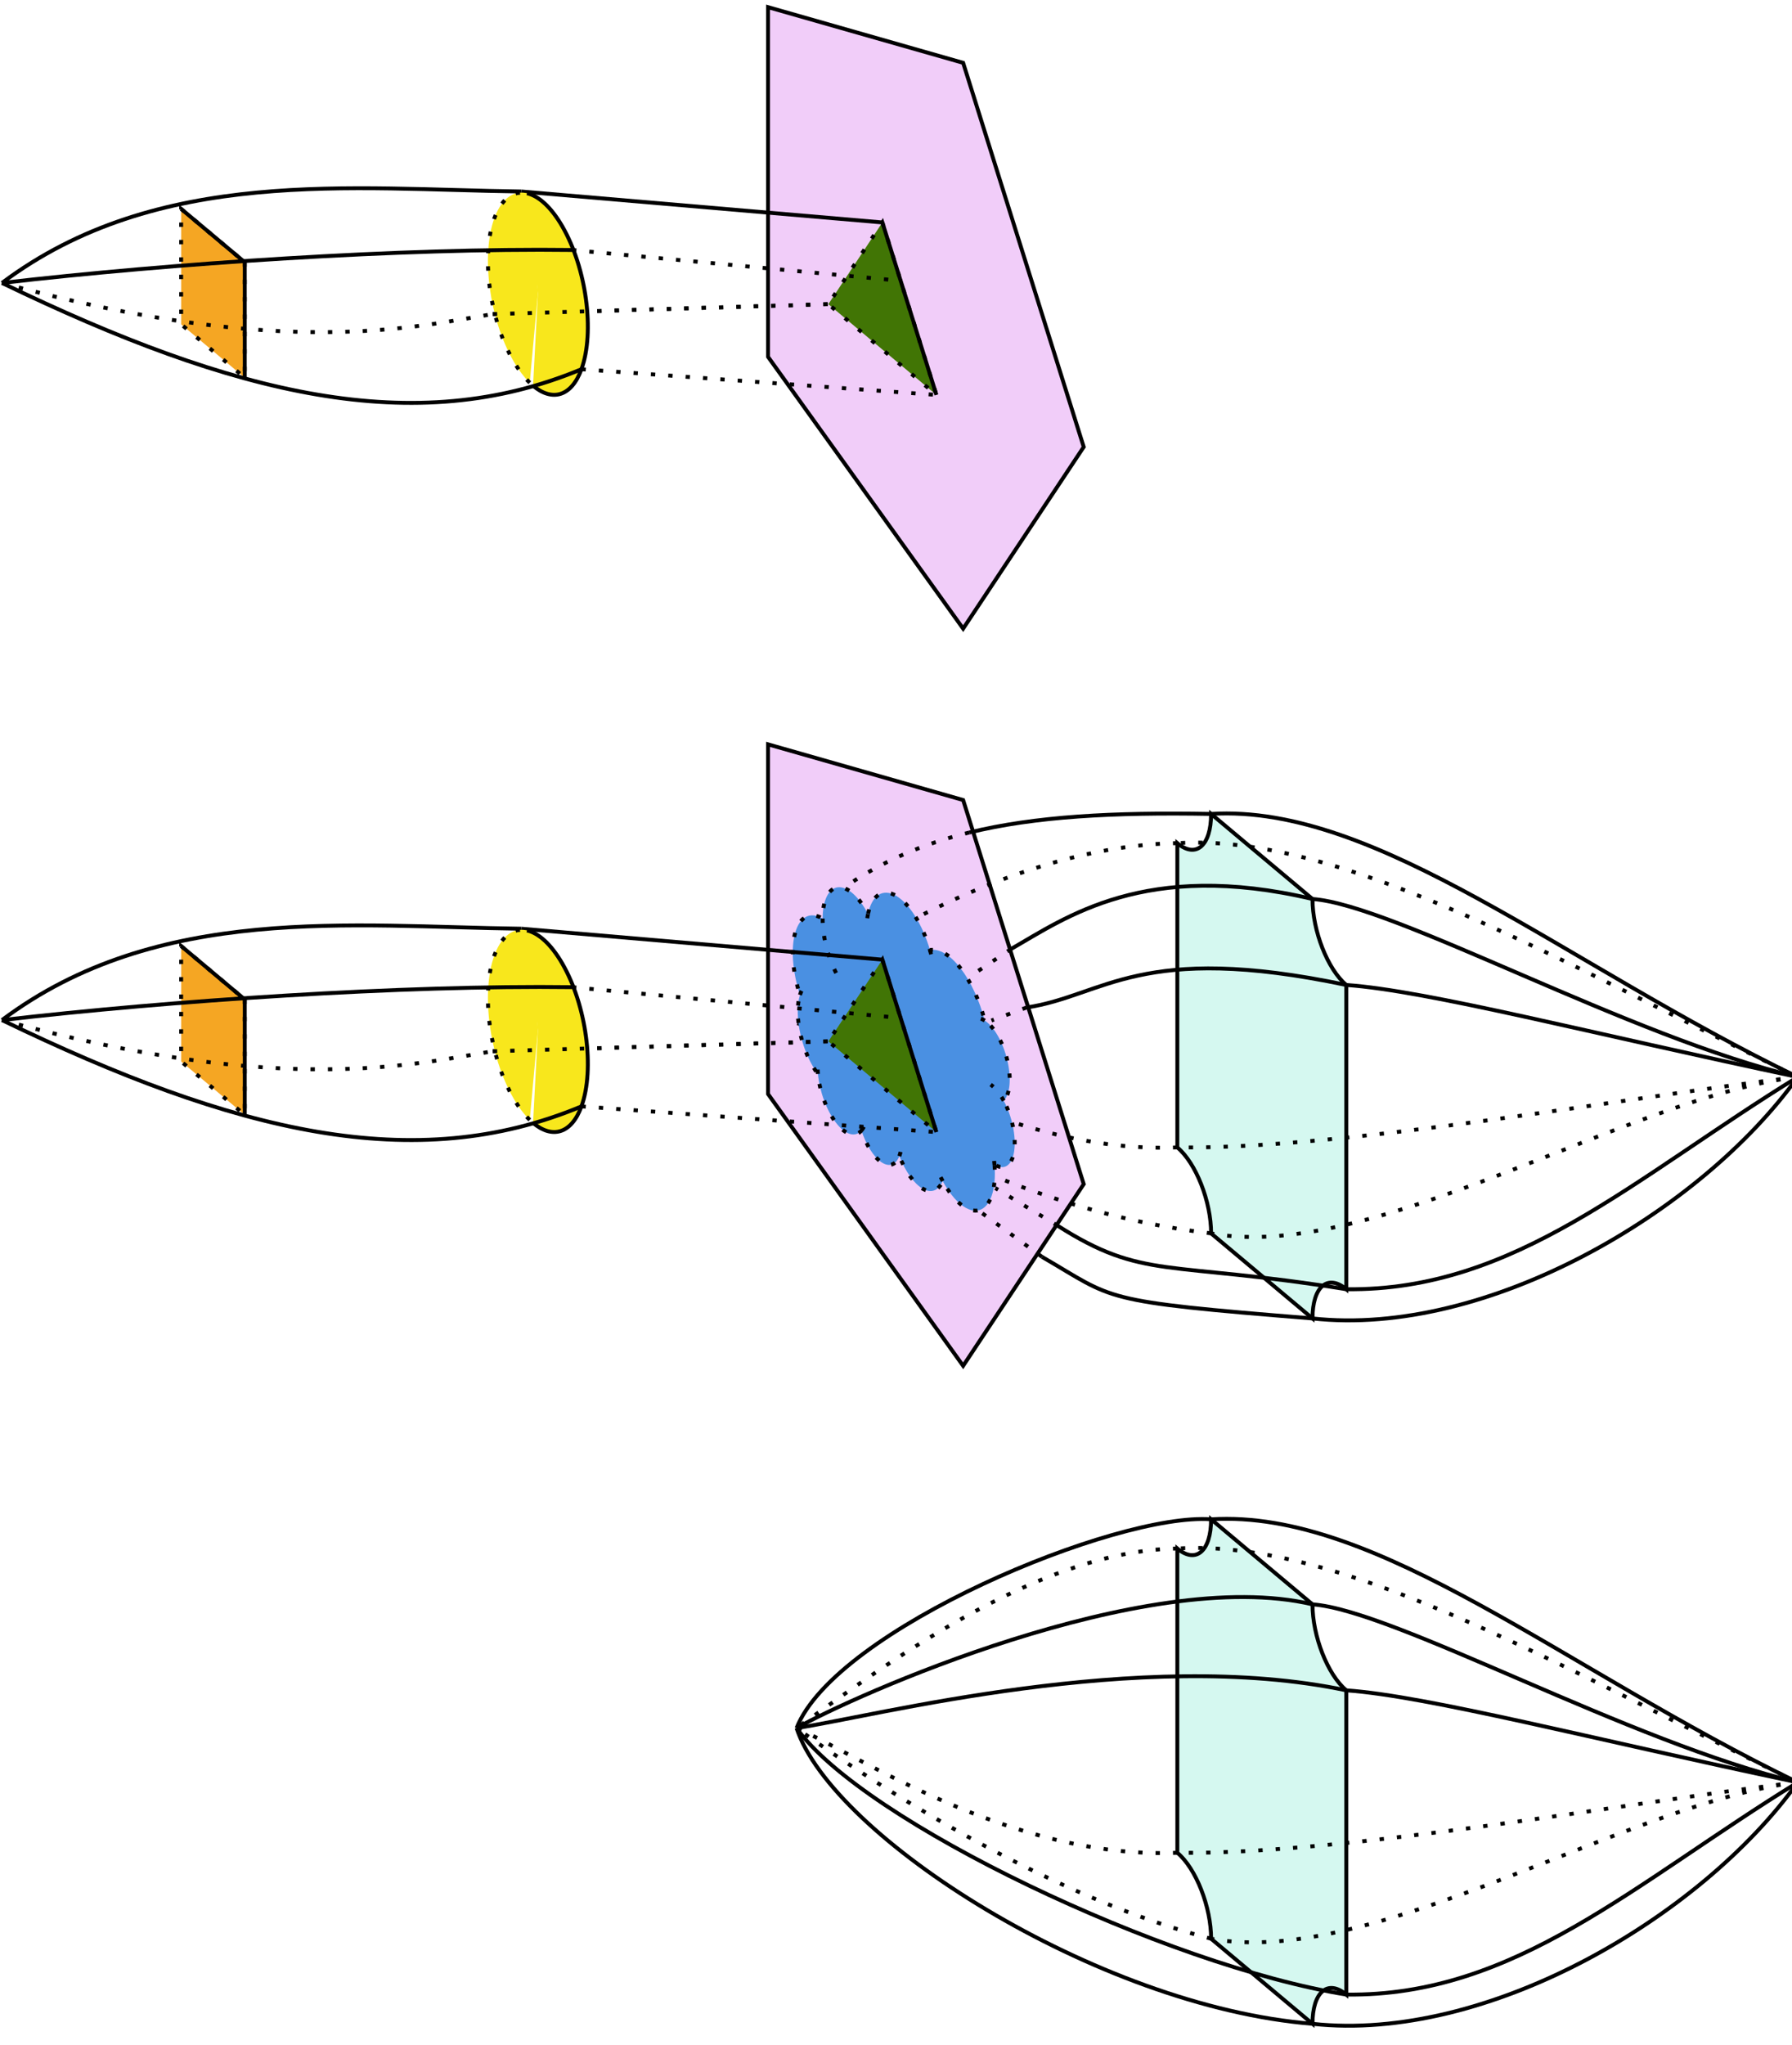 <?xml version="1.0" encoding="UTF-8"?>
<svg xmlns="http://www.w3.org/2000/svg" xmlns:xlink="http://www.w3.org/1999/xlink" width="343.711pt" height="392.065pt" viewBox="0 0 343.711 392.065" version="1.1">
<defs>
<clipPath id="clip1">
  <path d="M 247 195 L 343.711 195 L 343.711 258 L 247 258 Z M 247 195 "/>
</clipPath>
<clipPath id="clip2">
  <path d="M 247 178 L 343.711 178 L 343.711 218 L 247 218 Z M 247 178 "/>
</clipPath>
<clipPath id="clip3">
  <path d="M 215 195 L 343.711 195 L 343.711 231 L 215 231 Z M 215 195 "/>
</clipPath>
<clipPath id="clip4">
  <path d="M 221 145 L 343.711 145 L 343.711 218 L 221 218 Z M 221 145 "/>
</clipPath>
<clipPath id="clip5">
  <path d="M 215 150 L 343.711 150 L 343.711 218 L 215 218 Z M 215 150 "/>
</clipPath>
<clipPath id="clip6">
  <path d="M 221 195 L 343.711 195 L 343.711 248 L 221 248 Z M 221 195 "/>
</clipPath>
<clipPath id="clip7">
  <path d="M 241 195 L 343.711 195 L 343.711 264 L 241 264 Z M 241 195 "/>
</clipPath>
<clipPath id="clip8">
  <path d="M 241 161 L 343.711 161 L 343.711 218 L 241 218 Z M 241 161 "/>
</clipPath>
<clipPath id="clip9">
  <path d="M 215 280 L 269 280 L 269 392.066 L 215 392.066 Z M 215 280 "/>
</clipPath>
<clipPath id="clip10">
  <path d="M 247 331 L 343.711 331 L 343.711 392.066 L 247 392.066 Z M 247 331 "/>
</clipPath>
<clipPath id="clip11">
  <path d="M 247 313 L 343.711 313 L 343.711 353 L 247 353 Z M 247 313 "/>
</clipPath>
<clipPath id="clip12">
  <path d="M 215 331 L 343.711 331 L 343.711 366 L 215 366 Z M 215 331 "/>
</clipPath>
<clipPath id="clip13">
  <path d="M 221 280 L 343.711 280 L 343.711 353 L 221 353 Z M 221 280 "/>
</clipPath>
<clipPath id="clip14">
  <path d="M 215 286 L 343.711 286 L 343.711 353 L 215 353 Z M 215 286 "/>
</clipPath>
<clipPath id="clip15">
  <path d="M 221 331 L 343.711 331 L 343.711 383 L 221 383 Z M 221 331 "/>
</clipPath>
<clipPath id="clip16">
  <path d="M 241 331 L 343.711 331 L 343.711 392.066 L 241 392.066 Z M 241 331 "/>
</clipPath>
<clipPath id="clip17">
  <path d="M 241 297 L 343.711 297 L 343.711 353 L 241 353 Z M 241 297 "/>
</clipPath>
<clipPath id="clip18">
  <path d="M 142 320 L 263 320 L 263 392.066 L 142 392.066 Z M 142 320 "/>
</clipPath>
<clipPath id="clip19">
  <path d="M 142 320 L 269 320 L 269 392.066 L 142 392.066 Z M 142 320 "/>
</clipPath>
</defs>
<g id="surface1">
<path style="fill-rule:nonzero;fill:rgb(74.117%,6.276%,87.842%);fill-opacity:0.21;stroke-width:0.747;stroke-linecap:butt;stroke-linejoin:miter;stroke:rgb(0%,0%,0%);stroke-opacity:1;stroke-miterlimit:10;" d="M 281.211 -228.759 L 258.086 -263.599 L 220.665 -211.482 L 220.665 -144.435 L 258.086 -155.114 Z M 281.211 -228.759 " transform="matrix(1,0,0,-1,-73.352,-1.716)"/>
<path style="fill-rule:nonzero;fill:rgb(31.374%,89.02%,76.076%);fill-opacity:0.24;stroke-width:0.747;stroke-linecap:butt;stroke-linejoin:miter;stroke:rgb(0%,0%,0%);stroke-opacity:1;stroke-miterlimit:10;" d="M 331.575 -248.911 C 327.993 -245.907 325.094 -248.415 325.094 -254.513 L 305.645 -238.2 C 305.645 -232.099 302.747 -224.724 299.168 -221.72 L 299.168 -163.384 C 302.747 -166.388 305.645 -163.876 305.645 -157.779 L 325.094 -174.091 C 325.094 -180.196 327.993 -187.571 331.575 -190.575 Z M 331.575 -248.911 " transform="matrix(1,0,0,-1,-73.352,-1.716)"/>
<g clip-path="url(#clip1)" clip-rule="nonzero">
<path style="fill:none;stroke-width:0.747;stroke-linecap:butt;stroke-linejoin:miter;stroke:rgb(0%,0%,0%);stroke-opacity:1;stroke-miterlimit:10;" d="M 418.168 -208.216 C 386.786 -227.532 363.957 -249.314 331.575 -248.911 " transform="matrix(1,0,0,-1,-73.352,-1.716)"/>
</g>
<g clip-path="url(#clip2)" clip-rule="nonzero">
<path style="fill:none;stroke-width:0.747;stroke-linecap:butt;stroke-linejoin:miter;stroke:rgb(0%,0%,0%);stroke-opacity:1;stroke-miterlimit:10;" d="M 418.168 -208.216 C 378.567 -199.884 347.184 -191.665 331.575 -190.575 " transform="matrix(1,0,0,-1,-73.352,-1.716)"/>
</g>
<g clip-path="url(#clip3)" clip-rule="nonzero">
<path style="fill:none;stroke-width:0.747;stroke-linecap:butt;stroke-linejoin:miter;stroke:rgb(0%,0%,0%);stroke-opacity:1;stroke-dasharray:0.837,2.501;stroke-miterlimit:10;" d="M 418.168 -208.216 C 386.036 -211.954 331.543 -222.122 299.168 -221.72 " transform="matrix(1,0,0,-1,-73.352,-1.716)"/>
</g>
<g clip-path="url(#clip4)" clip-rule="nonzero">
<path style="fill:none;stroke-width:0.747;stroke-linecap:butt;stroke-linejoin:miter;stroke:rgb(0%,0%,0%);stroke-opacity:1;stroke-miterlimit:10;" d="M 418.168 -208.216 C 373.336 -186.548 337.469 -155.802 305.645 -157.779 " transform="matrix(1,0,0,-1,-73.352,-1.716)"/>
</g>
<g clip-path="url(#clip5)" clip-rule="nonzero">
<path style="fill:none;stroke-width:0.747;stroke-linecap:butt;stroke-linejoin:miter;stroke:rgb(0%,0%,0%);stroke-opacity:1;stroke-dasharray:0.837,2.501;stroke-miterlimit:10;" d="M 418.168 -208.216 C 373.336 -186.548 330.989 -161.404 299.168 -163.384 " transform="matrix(1,0,0,-1,-73.352,-1.716)"/>
</g>
<g clip-path="url(#clip6)" clip-rule="nonzero">
<path style="fill:none;stroke-width:0.747;stroke-linecap:butt;stroke-linejoin:miter;stroke:rgb(0%,0%,0%);stroke-opacity:1;stroke-dasharray:0.837,2.501;stroke-miterlimit:10;" d="M 418.168 -208.216 C 386.036 -211.954 336.723 -243.97 305.645 -238.2 " transform="matrix(1,0,0,-1,-73.352,-1.716)"/>
</g>
<g clip-path="url(#clip7)" clip-rule="nonzero">
<path style="fill:none;stroke-width:0.747;stroke-linecap:butt;stroke-linejoin:miter;stroke:rgb(0%,0%,0%);stroke-opacity:1;stroke-miterlimit:10;" d="M 418.168 -208.216 C 399.489 -234.259 358.391 -258.169 325.094 -254.513 " transform="matrix(1,0,0,-1,-73.352,-1.716)"/>
</g>
<g clip-path="url(#clip8)" clip-rule="nonzero">
<path style="fill:none;stroke-width:0.747;stroke-linecap:butt;stroke-linejoin:miter;stroke:rgb(0%,0%,0%);stroke-opacity:1;stroke-miterlimit:10;" d="M 418.168 -208.216 C 386.036 -200.634 340.704 -175.185 325.094 -174.091 " transform="matrix(1,0,0,-1,-73.352,-1.716)"/>
</g>
<path style="fill:none;stroke-width:0.747;stroke-linecap:butt;stroke-linejoin:miter;stroke:rgb(0%,0%,0%);stroke-opacity:1;stroke-miterlimit:10;" d="M 325.094 -254.513 C 283.668 -251.189 287.43 -250.935 273.231 -242.716 " transform="matrix(1,0,0,-1,-73.352,-1.716)"/>
<path style="fill:none;stroke-width:0.747;stroke-linecap:butt;stroke-linejoin:miter;stroke:rgb(0%,0%,0%);stroke-opacity:1;stroke-miterlimit:10;" d="M 331.575 -248.911 C 297.122 -243.388 292.661 -247.2 276.219 -236.739 " transform="matrix(1,0,0,-1,-73.352,-1.716)"/>
<path style="fill:none;stroke-width:0.747;stroke-linecap:butt;stroke-linejoin:miter;stroke:rgb(0%,0%,0%);stroke-opacity:1;stroke-dasharray:0.837,2.501;stroke-miterlimit:10;" d="M 305.645 -238.2 C 273.207 -234.423 248.551 -220.224 232.114 -212.005 " transform="matrix(1,0,0,-1,-73.352,-1.716)"/>
<path style="fill:none;stroke-width:0.747;stroke-linecap:butt;stroke-linejoin:miter;stroke:rgb(0%,0%,0%);stroke-opacity:1;stroke-dasharray:0.837,2.501;stroke-miterlimit:10;" d="M 299.168 -221.72 C 267.231 -223.048 237.344 -202.618 226.133 -197.81 " transform="matrix(1,0,0,-1,-73.352,-1.716)"/>
<path style="fill:none;stroke-width:0.747;stroke-linecap:butt;stroke-linejoin:miter;stroke:rgb(0%,0%,0%);stroke-opacity:1;stroke-miterlimit:10;" d="M 331.575 -190.575 C 291.973 -182.243 285.188 -192.654 270.243 -194.896 " transform="matrix(1,0,0,-1,-73.352,-1.716)"/>
<path style="fill:none;stroke-width:0.747;stroke-linecap:butt;stroke-linejoin:miter;stroke:rgb(0%,0%,0%);stroke-opacity:1;stroke-miterlimit:10;" d="M 325.094 -174.091 C 292.965 -166.509 277.715 -177.708 267.254 -183.685 " transform="matrix(1,0,0,-1,-73.352,-1.716)"/>
<path style="fill:none;stroke-width:0.747;stroke-linecap:butt;stroke-linejoin:miter;stroke:rgb(0%,0%,0%);stroke-opacity:1;stroke-dasharray:0.837,2.501;stroke-miterlimit:10;" d="M 299.168 -163.384 C 271.715 -163.767 243.321 -179.63 227.629 -190.665 " transform="matrix(1,0,0,-1,-73.352,-1.716)"/>
<path style="fill-rule:nonzero;fill:rgb(29.019%,56.47%,88.628%);fill-opacity:1;stroke-width:0.747;stroke-linecap:butt;stroke-linejoin:miter;stroke:rgb(0%,0%,0%);stroke-opacity:1;stroke-dasharray:0.837,2.501;stroke-miterlimit:10;" d="M 264.11 -225.15 C 264.454 -229.759 263.325 -233.091 261.207 -233.736 C 259.094 -234.376 256.352 -232.216 254.165 -228.173 C 253.387 -230.036 251.957 -230.571 250.321 -229.63 C 248.684 -228.689 247.028 -226.372 245.848 -223.384 C 245.18 -225.111 243.879 -225.552 242.403 -224.552 C 240.93 -223.548 239.481 -221.255 238.582 -218.478 C 237.387 -219.888 235.481 -219.306 233.696 -216.989 C 231.911 -214.665 230.559 -211.021 230.231 -207.626 C 228.766 -205.712 227.547 -202.95 226.883 -200.044 C 226.223 -197.134 226.188 -194.38 226.786 -192.482 C 225.344 -188.048 225.008 -183.47 225.903 -180.458 C 226.793 -177.446 228.786 -176.446 231.133 -177.841 C 231.149 -174.325 232.278 -172.029 234.086 -171.841 C 235.895 -171.665 238.09 -173.614 239.84 -176.954 C 240.586 -173.345 242.676 -171.993 245.227 -173.47 C 247.766 -174.958 250.301 -179.009 251.727 -183.88 C 253.477 -183.544 255.575 -184.786 257.555 -187.325 C 259.528 -189.872 261.215 -193.505 262.231 -197.404 C 264.02 -198.548 265.75 -201.591 266.559 -205.021 C 267.372 -208.45 267.098 -211.54 265.864 -212.759 C 267.461 -215.712 268.278 -219.591 267.883 -222.376 C 267.493 -225.165 265.985 -226.224 264.145 -225.005 " transform="matrix(1,0,0,-1,-73.352,-1.716)"/>
<path style="fill:none;stroke-width:0.747;stroke-linecap:butt;stroke-linejoin:miter;stroke:rgb(0%,0%,0%);stroke-opacity:1;stroke-dasharray:0.837,2.501;stroke-miterlimit:10;" d="M 265.864 -212.759 C 265.11 -211.364 264.243 -210.294 263.368 -209.681 M 262.231 -197.404 C 261.86 -197.165 261.493 -197.017 261.141 -196.962 M 251.727 -183.88 C 251.989 -184.786 252.204 -185.689 252.383 -186.591 M 239.84 -176.954 C 239.704 -177.611 239.614 -178.329 239.579 -179.099 M 231.133 -177.841 C 231.11 -181.587 232.36 -186.075 234.332 -189.38 M 226.786 -192.482 C 227.106 -191.474 227.59 -190.739 228.211 -190.361 M 230.231 -207.626 C 230.176 -207.068 230.157 -206.521 230.157 -205.997 M 238.582 -218.478 C 238.883 -218.126 239.129 -217.654 239.317 -217.087 M 245.848 -223.384 C 246.004 -222.974 246.122 -222.497 246.196 -221.958 M 254.165 -228.173 C 253.7 -227.314 253.266 -226.396 252.883 -225.427 M 264.11 -225.15 C 264.055 -224.513 263.981 -223.864 263.883 -223.196 " transform="matrix(1,0,0,-1,-73.352,-1.716)"/>
<path style="fill-rule:nonzero;fill:rgb(96.077%,65.099%,13.724%);fill-opacity:1;stroke-width:0.747;stroke-linecap:butt;stroke-linejoin:miter;stroke:rgb(0%,0%,0%);stroke-opacity:1;stroke-dasharray:0.837,2.501;stroke-miterlimit:10;" d="M 120.301 -193.357 L 120.301 -215.486 L 108.098 -205.243 L 108.098 -183.111 Z M 120.301 -193.357 " transform="matrix(1,0,0,-1,-73.352,-1.716)"/>
<path style="fill:none;stroke-width:0.747;stroke-linecap:butt;stroke-linejoin:miter;stroke:rgb(0%,0%,0%);stroke-opacity:1;stroke-miterlimit:10;" d="M 108.098 -183.111 L 120.301 -193.357 " transform="matrix(1,0,0,-1,-73.352,-1.716)"/>
<path style="fill:none;stroke-width:0.747;stroke-linecap:butt;stroke-linejoin:miter;stroke:rgb(0%,0%,0%);stroke-opacity:1;stroke-miterlimit:10;" d="M 120.301 -193.357 L 120.301 -215.486 " transform="matrix(1,0,0,-1,-73.352,-1.716)"/>
<path style="fill:none;stroke-width:0.747;stroke-linecap:butt;stroke-linejoin:miter;stroke:rgb(0%,0%,0%);stroke-opacity:1;stroke-miterlimit:10;" d="M 173.352 -179.786 L 242.594 -185.72 " transform="matrix(1,0,0,-1,-73.352,-1.716)"/>
<path style="fill-rule:nonzero;fill:rgb(25.49%,45.882%,1.961%);fill-opacity:1;stroke-width:0.747;stroke-linecap:butt;stroke-linejoin:miter;stroke:rgb(0%,0%,0%);stroke-opacity:1;stroke-dasharray:0.837,2.501;stroke-miterlimit:10;" d="M 242.594 -185.72 L 252.961 -218.782 L 232.231 -201.388 Z M 242.594 -185.72 " transform="matrix(1,0,0,-1,-73.352,-1.716)"/>
<path style="fill:none;stroke-width:0.747;stroke-linecap:butt;stroke-linejoin:miter;stroke:rgb(0%,0%,0%);stroke-opacity:1;stroke-dasharray:0.837,2.501;stroke-miterlimit:10;" d="M 183.067 -190.993 L 246.332 -196.927 " transform="matrix(1,0,0,-1,-73.352,-1.716)"/>
<path style="fill:none;stroke-width:0.747;stroke-linecap:butt;stroke-linejoin:miter;stroke:rgb(0%,0%,0%);stroke-opacity:1;stroke-dasharray:0.837,2.501;stroke-miterlimit:10;" d="M 184.875 -213.853 L 252.961 -218.782 " transform="matrix(1,0,0,-1,-73.352,-1.716)"/>
<path style="fill:none;stroke-width:0.747;stroke-linecap:butt;stroke-linejoin:miter;stroke:rgb(0%,0%,0%);stroke-opacity:1;stroke-dasharray:0.837,2.501;stroke-miterlimit:10;" d="M 167.875 -203.286 L 232.231 -201.388 " transform="matrix(1,0,0,-1,-73.352,-1.716)"/>
<path style="fill:none;stroke-width:0.747;stroke-linecap:butt;stroke-linejoin:miter;stroke:rgb(0%,0%,0%);stroke-opacity:1;stroke-miterlimit:10;" d="M 252.961 -218.782 L 242.594 -185.72 " transform="matrix(1,0,0,-1,-73.352,-1.716)"/>
<path style="fill:none;stroke-width:0.747;stroke-linecap:butt;stroke-linejoin:miter;stroke:rgb(0%,0%,0%);stroke-opacity:1;stroke-miterlimit:10;" d="M 73.727 -197.306 C 103.614 -174.892 140.977 -179.376 173.352 -179.786 " transform="matrix(1,0,0,-1,-73.352,-1.716)"/>
<path style="fill:none;stroke-width:0.747;stroke-linecap:butt;stroke-linejoin:miter;stroke:rgb(0%,0%,0%);stroke-opacity:1;stroke-dasharray:0.837,2.501;stroke-miterlimit:10;" d="M 73.727 -197.306 C 128.274 -212.251 153.68 -205.529 167.875 -203.286 " transform="matrix(1,0,0,-1,-73.352,-1.716)"/>
<path style=" stroke:none;fill-rule:nonzero;fill:rgb(97.255%,90.587%,10.979%);fill-opacity:1;" d="M 101.605 214.734 C 100.539 213.688 99.477 212.301 98.477 210.559 C 93.859 202.57 92.223 190.316 94.816 183.195 C 96.348 178.973 99.027 177.5 101.914 178.66 L 103.168 197.66 Z M 101.605 214.734 "/>
<path style="fill:none;stroke-width:0.747;stroke-linecap:butt;stroke-linejoin:miter;stroke:rgb(0%,0%,0%);stroke-opacity:1;stroke-dasharray:0.837,2.501;stroke-miterlimit:10;" d="M 174.957 -216.45 C 173.891 -215.404 172.829 -214.017 171.829 -212.275 C 167.211 -204.286 165.575 -192.032 168.168 -184.911 C 169.7 -180.689 172.379 -179.216 175.266 -180.376 " transform="matrix(1,0,0,-1,-73.352,-1.716)"/>
<path style=" stroke:none;fill-rule:nonzero;fill:rgb(97.255%,90.587%,10.979%);fill-opacity:1;" d="M 101.074 178.398 C 103.305 178.906 105.715 181.051 107.859 184.766 C 112.48 192.758 114.113 205.016 111.523 212.137 C 109.609 217.41 105.902 218.395 102.242 215.305 L 103.168 197.66 Z M 101.074 178.398 "/>
<path style="fill:none;stroke-width:0.747;stroke-linecap:butt;stroke-linejoin:miter;stroke:rgb(0%,0%,0%);stroke-opacity:1;stroke-miterlimit:10;" d="M 174.426 -180.114 C 176.657 -180.622 179.067 -182.767 181.211 -186.482 C 185.832 -194.474 187.465 -206.732 184.875 -213.853 C 182.961 -219.126 179.254 -220.111 175.594 -217.021 " transform="matrix(1,0,0,-1,-73.352,-1.716)"/>
<path style="fill:none;stroke-width:0.747;stroke-linecap:butt;stroke-linejoin:miter;stroke:rgb(0%,0%,0%);stroke-opacity:1;stroke-dasharray:0.837,2.501;stroke-miterlimit:10;" d="M 167.875 -203.286 L 232.231 -201.388 " transform="matrix(1,0,0,-1,-73.352,-1.716)"/>
<path style="fill:none;stroke-width:0.747;stroke-linecap:butt;stroke-linejoin:miter;stroke:rgb(0%,0%,0%);stroke-opacity:1;stroke-miterlimit:10;" d="M 73.727 -197.306 C 105.856 -193.571 150.688 -190.583 183.067 -190.993 " transform="matrix(1,0,0,-1,-73.352,-1.716)"/>
<path style="fill:none;stroke-width:0.747;stroke-linecap:butt;stroke-linejoin:miter;stroke:rgb(0%,0%,0%);stroke-opacity:1;stroke-miterlimit:10;" d="M 73.727 -197.306 C 118.559 -218.978 152.93 -227.196 184.875 -213.853 " transform="matrix(1,0,0,-1,-73.352,-1.716)"/>
<path style="fill:none;stroke-width:0.747;stroke-linecap:butt;stroke-linejoin:miter;stroke:rgb(0%,0%,0%);stroke-opacity:1;stroke-miterlimit:10;" d="M 305.645 -157.779 C 286.809 -157.443 271.848 -158.259 259.25 -161.345 " transform="matrix(1,0,0,-1,-73.352,-1.716)"/>
<path style="fill:none;stroke-width:0.747;stroke-linecap:butt;stroke-linejoin:miter;stroke:rgb(0%,0%,0%);stroke-opacity:1;stroke-dasharray:0.837,2.501;stroke-miterlimit:10;" d="M 259.25 -161.345 C 250.165 -163.571 242.305 -166.978 235.102 -171.986 " transform="matrix(1,0,0,-1,-73.352,-1.716)"/>
<path style="fill:none;stroke-width:0.747;stroke-linecap:butt;stroke-linejoin:miter;stroke:rgb(0%,0%,0%);stroke-opacity:1;stroke-dasharray:0.837,2.501;stroke-miterlimit:10;" d="M 267.254 -183.685 L 259.036 -189.169 " transform="matrix(1,0,0,-1,-73.352,-1.716)"/>
<path style="fill:none;stroke-width:0.747;stroke-linecap:butt;stroke-linejoin:miter;stroke:rgb(0%,0%,0%);stroke-opacity:1;stroke-dasharray:0.837,2.501;stroke-miterlimit:10;" d="M 270.243 -194.896 L 263.516 -197.388 " transform="matrix(1,0,0,-1,-73.352,-1.716)"/>
<path style="fill:none;stroke-width:0.747;stroke-linecap:butt;stroke-linejoin:miter;stroke:rgb(0%,0%,0%);stroke-opacity:1;stroke-dasharray:0.837,2.501;stroke-miterlimit:10;" d="M 276.219 -236.739 L 264.266 -229.521 " transform="matrix(1,0,0,-1,-73.352,-1.716)"/>
<path style="fill:none;stroke-width:0.747;stroke-linecap:butt;stroke-linejoin:miter;stroke:rgb(0%,0%,0%);stroke-opacity:1;stroke-dasharray:0.837,2.501;stroke-miterlimit:10;" d="M 273.231 -242.716 L 261.278 -234.001 " transform="matrix(1,0,0,-1,-73.352,-1.716)"/>
<path style="fill-rule:nonzero;fill:rgb(74.117%,6.276%,87.842%);fill-opacity:0.21;stroke-width:0.747;stroke-linecap:butt;stroke-linejoin:miter;stroke:rgb(0%,0%,0%);stroke-opacity:1;stroke-miterlimit:10;" d="M 281.211 -87.415 L 258.086 -122.251 L 220.665 -70.134 L 220.665 -3.087 L 258.086 -13.763 Z M 281.211 -87.415 " transform="matrix(1,0,0,-1,-73.352,-1.716)"/>
<path style="fill-rule:nonzero;fill:rgb(96.077%,65.099%,13.724%);fill-opacity:1;stroke-width:0.747;stroke-linecap:butt;stroke-linejoin:miter;stroke:rgb(0%,0%,0%);stroke-opacity:1;stroke-dasharray:0.837,2.501;stroke-miterlimit:10;" d="M 120.301 -52.005 L 120.301 -74.138 L 108.098 -63.9 L 108.098 -41.771 Z M 120.301 -52.005 " transform="matrix(1,0,0,-1,-73.352,-1.716)"/>
<path style="fill:none;stroke-width:0.747;stroke-linecap:butt;stroke-linejoin:miter;stroke:rgb(0%,0%,0%);stroke-opacity:1;stroke-miterlimit:10;" d="M 108.098 -41.771 L 120.301 -52.005 " transform="matrix(1,0,0,-1,-73.352,-1.716)"/>
<path style="fill:none;stroke-width:0.747;stroke-linecap:butt;stroke-linejoin:miter;stroke:rgb(0%,0%,0%);stroke-opacity:1;stroke-miterlimit:10;" d="M 120.301 -52.005 L 120.301 -74.138 " transform="matrix(1,0,0,-1,-73.352,-1.716)"/>
<path style="fill:none;stroke-width:0.747;stroke-linecap:butt;stroke-linejoin:miter;stroke:rgb(0%,0%,0%);stroke-opacity:1;stroke-miterlimit:10;" d="M 173.352 -38.435 L 242.594 -44.368 " transform="matrix(1,0,0,-1,-73.352,-1.716)"/>
<path style="fill-rule:nonzero;fill:rgb(25.49%,45.882%,1.961%);fill-opacity:1;stroke-width:0.747;stroke-linecap:butt;stroke-linejoin:miter;stroke:rgb(0%,0%,0%);stroke-opacity:1;stroke-dasharray:0.837,2.501;stroke-miterlimit:10;" d="M 242.594 -44.368 L 252.961 -77.435 L 232.231 -60.036 Z M 242.594 -44.368 " transform="matrix(1,0,0,-1,-73.352,-1.716)"/>
<path style="fill:none;stroke-width:0.747;stroke-linecap:butt;stroke-linejoin:miter;stroke:rgb(0%,0%,0%);stroke-opacity:1;stroke-dasharray:0.837,2.501;stroke-miterlimit:10;" d="M 183.067 -49.646 L 246.332 -55.575 " transform="matrix(1,0,0,-1,-73.352,-1.716)"/>
<path style="fill:none;stroke-width:0.747;stroke-linecap:butt;stroke-linejoin:miter;stroke:rgb(0%,0%,0%);stroke-opacity:1;stroke-dasharray:0.837,2.501;stroke-miterlimit:10;" d="M 184.875 -72.509 L 252.961 -77.435 " transform="matrix(1,0,0,-1,-73.352,-1.716)"/>
<path style="fill:none;stroke-width:0.747;stroke-linecap:butt;stroke-linejoin:miter;stroke:rgb(0%,0%,0%);stroke-opacity:1;stroke-dasharray:0.837,2.501;stroke-miterlimit:10;" d="M 167.875 -61.943 L 232.231 -60.036 " transform="matrix(1,0,0,-1,-73.352,-1.716)"/>
<path style="fill:none;stroke-width:0.747;stroke-linecap:butt;stroke-linejoin:miter;stroke:rgb(0%,0%,0%);stroke-opacity:1;stroke-miterlimit:10;" d="M 252.961 -77.435 L 242.594 -44.368 " transform="matrix(1,0,0,-1,-73.352,-1.716)"/>
<path style="fill:none;stroke-width:0.747;stroke-linecap:butt;stroke-linejoin:miter;stroke:rgb(0%,0%,0%);stroke-opacity:1;stroke-miterlimit:10;" d="M 73.727 -55.966 C 103.614 -33.548 140.977 -38.032 173.352 -38.435 " transform="matrix(1,0,0,-1,-73.352,-1.716)"/>
<path style="fill:none;stroke-width:0.747;stroke-linecap:butt;stroke-linejoin:miter;stroke:rgb(0%,0%,0%);stroke-opacity:1;stroke-dasharray:0.837,2.501;stroke-miterlimit:10;" d="M 73.727 -55.966 C 128.274 -70.911 153.68 -64.185 167.875 -61.943 " transform="matrix(1,0,0,-1,-73.352,-1.716)"/>
<path style=" stroke:none;fill-rule:nonzero;fill:rgb(97.255%,90.587%,10.979%);fill-opacity:1;" d="M 101.605 73.387 C 100.539 72.34 99.477 70.949 98.477 69.215 C 93.859 61.223 92.223 48.969 94.816 41.848 C 96.348 37.625 99.027 36.152 101.914 37.316 L 103.168 56.32 Z M 101.605 73.387 "/>
<path style="fill:none;stroke-width:0.747;stroke-linecap:butt;stroke-linejoin:miter;stroke:rgb(0%,0%,0%);stroke-opacity:1;stroke-dasharray:0.837,2.501;stroke-miterlimit:10;" d="M 174.957 -75.103 C 173.891 -74.056 172.829 -72.665 171.829 -70.931 C 167.211 -62.939 165.575 -50.685 168.168 -43.564 C 169.7 -39.341 172.379 -37.868 175.266 -39.032 " transform="matrix(1,0,0,-1,-73.352,-1.716)"/>
<path style=" stroke:none;fill-rule:nonzero;fill:rgb(97.255%,90.587%,10.979%);fill-opacity:1;" d="M 101.074 37.051 C 103.305 37.566 105.715 39.703 107.859 43.422 C 112.48 51.41 114.113 63.664 111.523 70.793 C 109.609 76.062 105.902 77.047 102.242 73.961 L 103.168 56.32 Z M 101.074 37.051 "/>
<path style="fill:none;stroke-width:0.747;stroke-linecap:butt;stroke-linejoin:miter;stroke:rgb(0%,0%,0%);stroke-opacity:1;stroke-miterlimit:10;" d="M 174.426 -38.767 C 176.657 -39.282 179.067 -41.419 181.211 -45.138 C 185.832 -53.126 187.465 -65.38 184.875 -72.509 C 182.961 -77.778 179.254 -78.763 175.594 -75.677 " transform="matrix(1,0,0,-1,-73.352,-1.716)"/>
<path style="fill:none;stroke-width:0.747;stroke-linecap:butt;stroke-linejoin:miter;stroke:rgb(0%,0%,0%);stroke-opacity:1;stroke-dasharray:0.837,2.501;stroke-miterlimit:10;" d="M 167.875 -61.943 L 232.231 -60.036 " transform="matrix(1,0,0,-1,-73.352,-1.716)"/>
<path style="fill:none;stroke-width:0.747;stroke-linecap:butt;stroke-linejoin:miter;stroke:rgb(0%,0%,0%);stroke-opacity:1;stroke-miterlimit:10;" d="M 73.727 -55.966 C 105.856 -52.232 150.688 -49.239 183.067 -49.646 " transform="matrix(1,0,0,-1,-73.352,-1.716)"/>
<path style="fill:none;stroke-width:0.747;stroke-linecap:butt;stroke-linejoin:miter;stroke:rgb(0%,0%,0%);stroke-opacity:1;stroke-miterlimit:10;" d="M 73.727 -55.966 C 118.559 -77.634 152.93 -85.853 184.875 -72.509 " transform="matrix(1,0,0,-1,-73.352,-1.716)"/>
<path style=" stroke:none;fill-rule:nonzero;fill:rgb(31.374%,89.02%,76.076%);fill-opacity:0.24;" d="M 258.223 382.438 C 254.641 379.434 251.742 381.945 251.742 388.043 L 232.293 371.73 C 232.293 365.625 229.395 358.25 225.816 355.246 L 225.816 296.914 C 229.395 299.918 232.293 297.406 232.293 291.309 L 251.742 307.621 C 251.742 313.727 254.641 321.102 258.223 324.105 Z M 258.223 382.438 "/>
<g clip-path="url(#clip9)" clip-rule="nonzero">
<path style="fill:none;stroke-width:0.747;stroke-linecap:butt;stroke-linejoin:miter;stroke:rgb(0%,0%,0%);stroke-opacity:1;stroke-miterlimit:10;" d="M 331.575 -384.154 C 327.993 -381.15 325.094 -383.661 325.094 -389.759 L 305.645 -373.446 C 305.645 -367.341 302.747 -359.966 299.168 -356.962 L 299.168 -298.63 C 302.747 -301.634 305.645 -299.122 305.645 -293.025 L 325.094 -309.337 C 325.094 -315.443 327.993 -322.818 331.575 -325.821 Z M 331.575 -384.154 " transform="matrix(1,0,0,-1,-73.352,-1.716)"/>
</g>
<g clip-path="url(#clip10)" clip-rule="nonzero">
<path style="fill:none;stroke-width:0.747;stroke-linecap:butt;stroke-linejoin:miter;stroke:rgb(0%,0%,0%);stroke-opacity:1;stroke-miterlimit:10;" d="M 418.168 -343.462 C 386.786 -362.779 363.957 -384.56 331.575 -384.154 " transform="matrix(1,0,0,-1,-73.352,-1.716)"/>
</g>
<g clip-path="url(#clip11)" clip-rule="nonzero">
<path style="fill:none;stroke-width:0.747;stroke-linecap:butt;stroke-linejoin:miter;stroke:rgb(0%,0%,0%);stroke-opacity:1;stroke-miterlimit:10;" d="M 418.168 -343.462 C 378.567 -335.13 347.184 -326.911 331.575 -325.821 " transform="matrix(1,0,0,-1,-73.352,-1.716)"/>
</g>
<g clip-path="url(#clip12)" clip-rule="nonzero">
<path style="fill:none;stroke-width:0.747;stroke-linecap:butt;stroke-linejoin:miter;stroke:rgb(0%,0%,0%);stroke-opacity:1;stroke-dasharray:0.837,2.501;stroke-miterlimit:10;" d="M 418.168 -343.462 C 386.036 -347.196 331.543 -357.368 299.168 -356.962 " transform="matrix(1,0,0,-1,-73.352,-1.716)"/>
</g>
<g clip-path="url(#clip13)" clip-rule="nonzero">
<path style="fill:none;stroke-width:0.747;stroke-linecap:butt;stroke-linejoin:miter;stroke:rgb(0%,0%,0%);stroke-opacity:1;stroke-miterlimit:10;" d="M 418.168 -343.462 C 373.336 -321.794 337.469 -291.044 305.645 -293.025 " transform="matrix(1,0,0,-1,-73.352,-1.716)"/>
</g>
<g clip-path="url(#clip14)" clip-rule="nonzero">
<path style="fill:none;stroke-width:0.747;stroke-linecap:butt;stroke-linejoin:miter;stroke:rgb(0%,0%,0%);stroke-opacity:1;stroke-dasharray:0.837,2.501;stroke-miterlimit:10;" d="M 418.168 -343.462 C 373.336 -321.794 330.989 -296.65 299.168 -298.63 " transform="matrix(1,0,0,-1,-73.352,-1.716)"/>
</g>
<g clip-path="url(#clip15)" clip-rule="nonzero">
<path style="fill:none;stroke-width:0.747;stroke-linecap:butt;stroke-linejoin:miter;stroke:rgb(0%,0%,0%);stroke-opacity:1;stroke-dasharray:0.837,2.501;stroke-miterlimit:10;" d="M 418.168 -343.462 C 386.036 -347.196 336.723 -379.216 305.645 -373.446 " transform="matrix(1,0,0,-1,-73.352,-1.716)"/>
</g>
<g clip-path="url(#clip16)" clip-rule="nonzero">
<path style="fill:none;stroke-width:0.747;stroke-linecap:butt;stroke-linejoin:miter;stroke:rgb(0%,0%,0%);stroke-opacity:1;stroke-miterlimit:10;" d="M 418.168 -343.462 C 399.489 -369.501 358.391 -393.411 325.094 -389.759 " transform="matrix(1,0,0,-1,-73.352,-1.716)"/>
</g>
<g clip-path="url(#clip17)" clip-rule="nonzero">
<path style="fill:none;stroke-width:0.747;stroke-linecap:butt;stroke-linejoin:miter;stroke:rgb(0%,0%,0%);stroke-opacity:1;stroke-miterlimit:10;" d="M 418.168 -343.462 C 386.036 -335.876 340.704 -310.427 325.094 -309.337 " transform="matrix(1,0,0,-1,-73.352,-1.716)"/>
</g>
<g clip-path="url(#clip18)" clip-rule="nonzero">
<path style="fill:none;stroke-width:0.747;stroke-linecap:butt;stroke-linejoin:miter;stroke:rgb(0%,0%,0%);stroke-opacity:1;stroke-miterlimit:10;" d="M 325.094 -389.759 C 283.668 -386.435 232.883 -353.72 226.133 -333.052 " transform="matrix(1,0,0,-1,-73.352,-1.716)"/>
</g>
<g clip-path="url(#clip19)" clip-rule="nonzero">
<path style="fill:none;stroke-width:0.747;stroke-linecap:butt;stroke-linejoin:miter;stroke:rgb(0%,0%,0%);stroke-opacity:1;stroke-miterlimit:10;" d="M 331.575 -384.154 C 297.122 -378.634 238.86 -350.978 226.133 -333.052 " transform="matrix(1,0,0,-1,-73.352,-1.716)"/>
</g>
<path style="fill:none;stroke-width:0.747;stroke-linecap:butt;stroke-linejoin:miter;stroke:rgb(0%,0%,0%);stroke-opacity:1;stroke-dasharray:0.837,2.501;stroke-miterlimit:10;" d="M 305.645 -373.446 C 275.473 -365.677 243.344 -345.501 226.133 -333.052 " transform="matrix(1,0,0,-1,-73.352,-1.716)"/>
<path style="fill:none;stroke-width:0.747;stroke-linecap:butt;stroke-linejoin:miter;stroke:rgb(0%,0%,0%);stroke-opacity:1;stroke-dasharray:0.837,2.501;stroke-miterlimit:10;" d="M 299.168 -356.962 C 267.231 -358.294 237.344 -337.864 226.133 -333.052 " transform="matrix(1,0,0,-1,-73.352,-1.716)"/>
<path style="fill:none;stroke-width:0.747;stroke-linecap:butt;stroke-linejoin:miter;stroke:rgb(0%,0%,0%);stroke-opacity:1;stroke-miterlimit:10;" d="M 331.575 -325.821 C 291.973 -317.489 241.079 -330.81 226.133 -333.052 " transform="matrix(1,0,0,-1,-73.352,-1.716)"/>
<path style="fill:none;stroke-width:0.747;stroke-linecap:butt;stroke-linejoin:miter;stroke:rgb(0%,0%,0%);stroke-opacity:1;stroke-miterlimit:10;" d="M 325.094 -309.337 C 292.965 -301.751 236.594 -327.075 226.133 -333.052 " transform="matrix(1,0,0,-1,-73.352,-1.716)"/>
<path style="fill:none;stroke-width:0.747;stroke-linecap:butt;stroke-linejoin:miter;stroke:rgb(0%,0%,0%);stroke-opacity:1;stroke-dasharray:0.837,2.501;stroke-miterlimit:10;" d="M 299.168 -298.63 C 271.715 -299.009 241.825 -322.009 226.133 -333.052 " transform="matrix(1,0,0,-1,-73.352,-1.716)"/>
<path style="fill:none;stroke-width:0.747;stroke-linecap:butt;stroke-linejoin:miter;stroke:rgb(0%,0%,0%);stroke-opacity:1;stroke-miterlimit:10;" d="M 305.645 -293.025 C 287.43 -291.704 233.629 -314.118 226.133 -333.052 " transform="matrix(1,0,0,-1,-73.352,-1.716)"/>
</g>
</svg>
